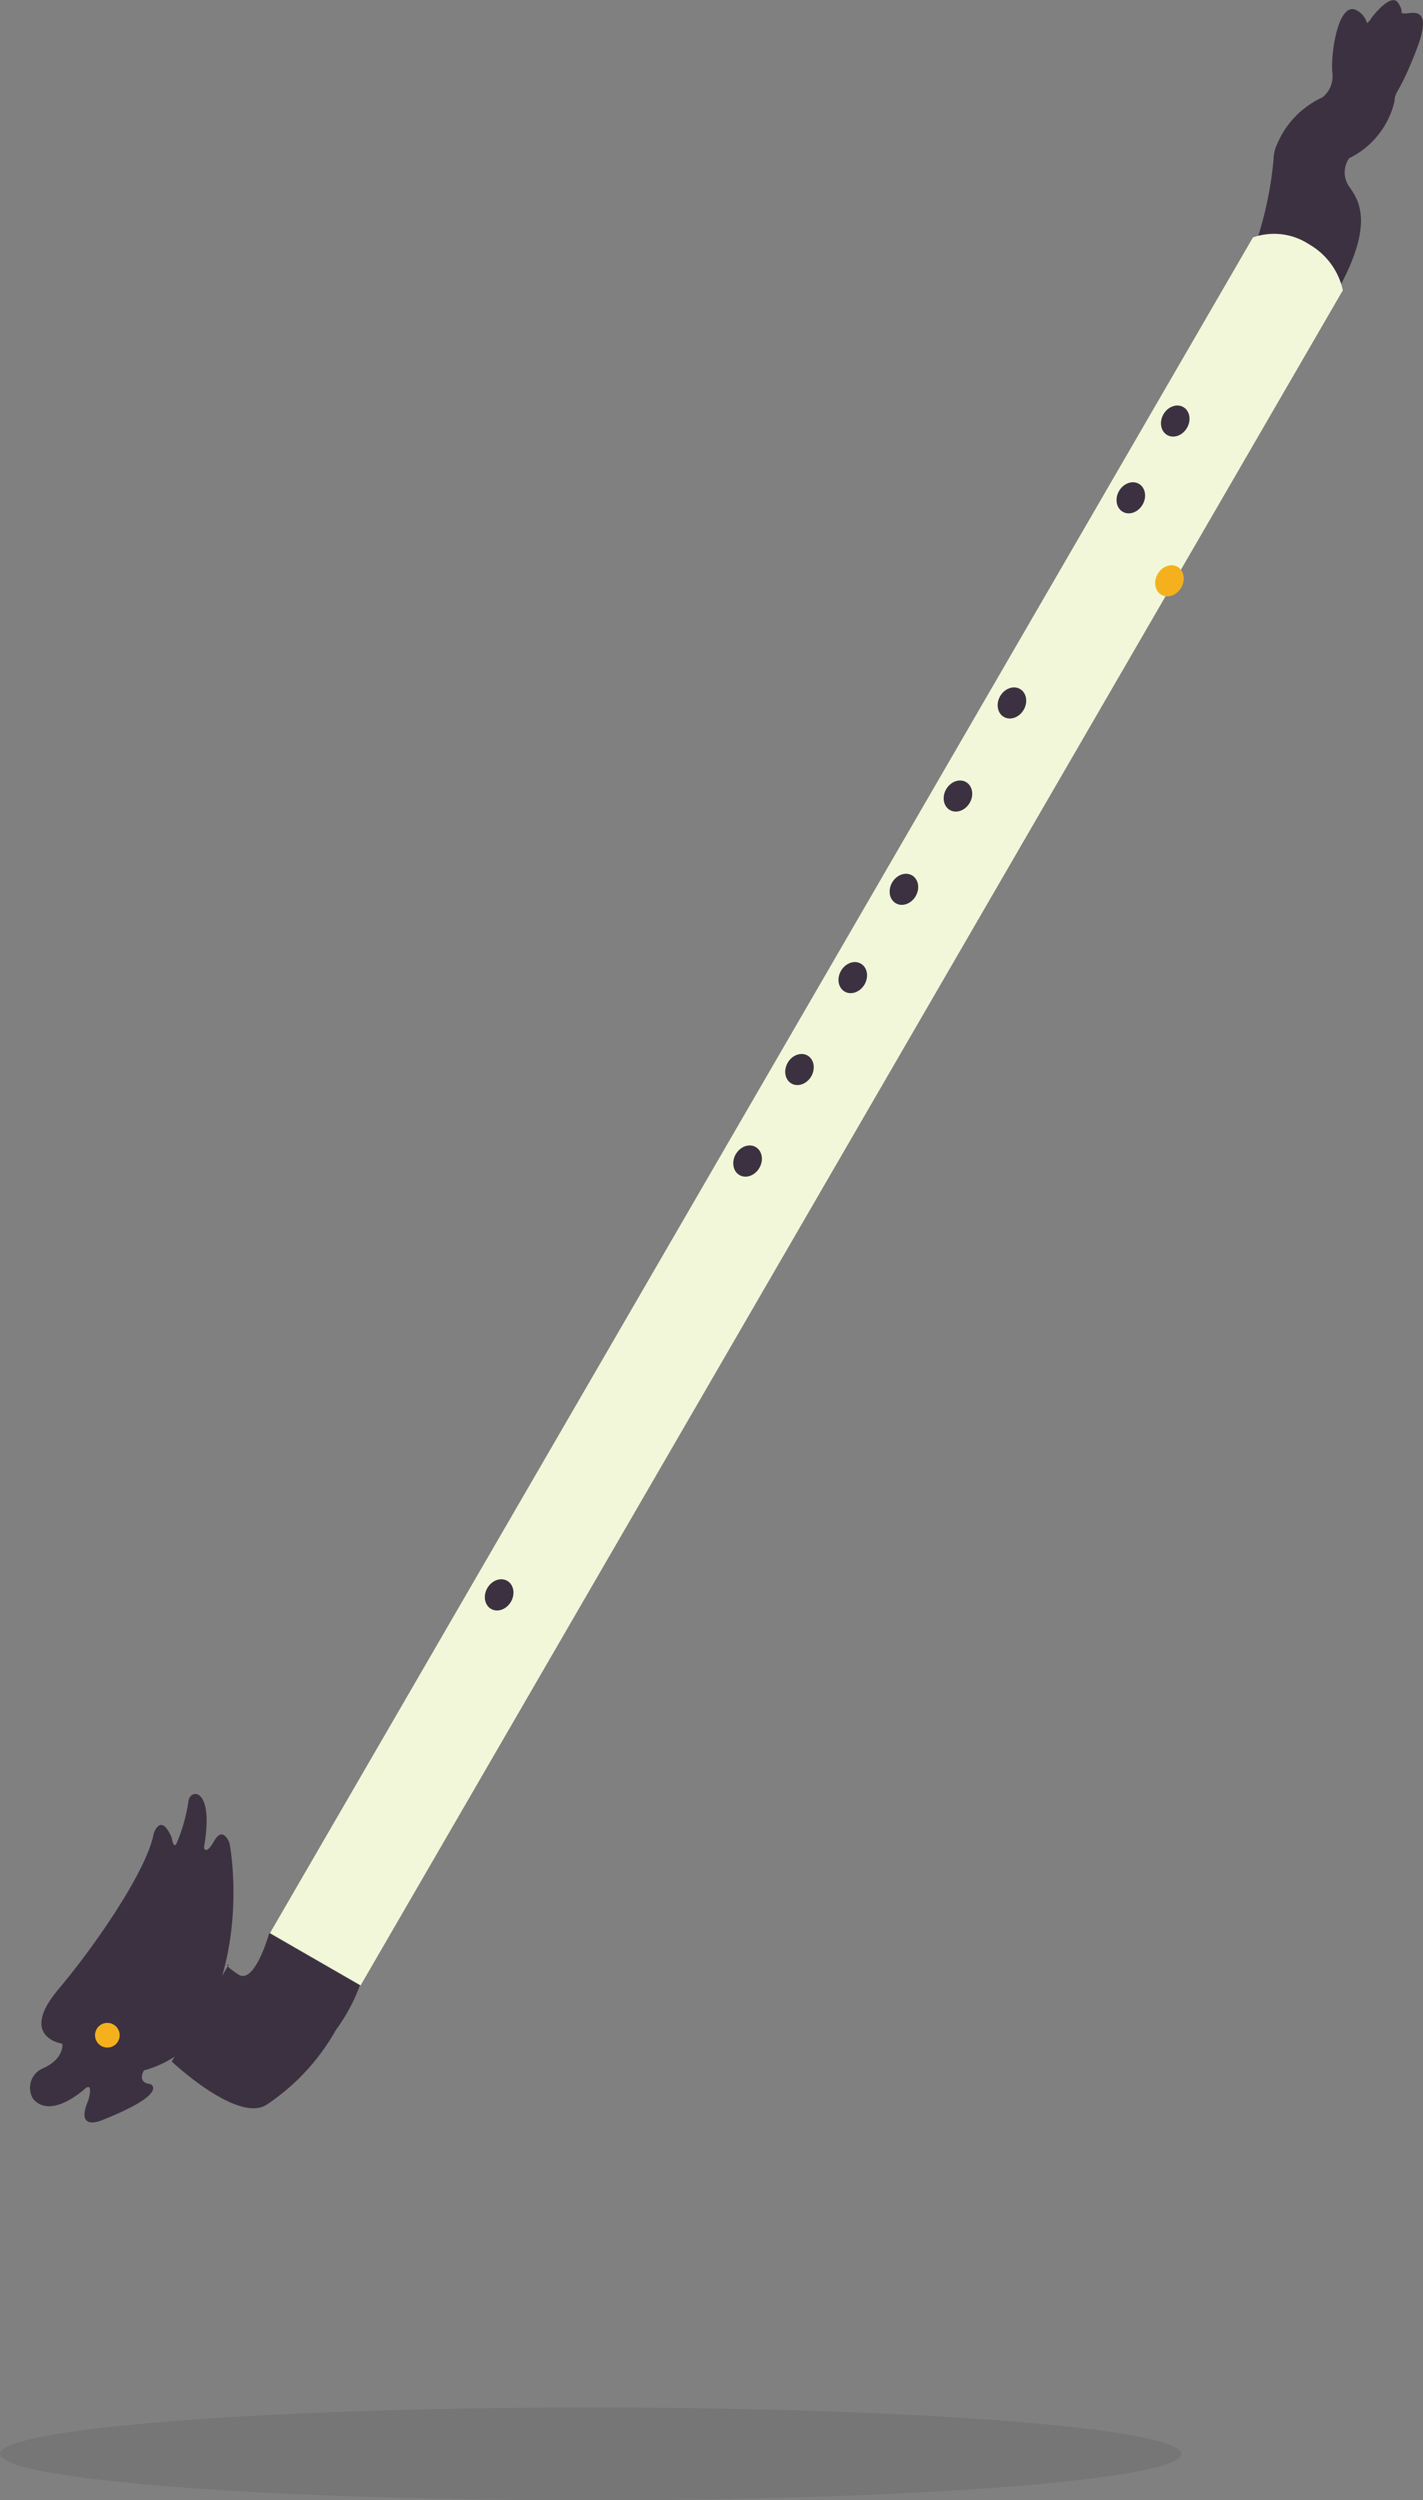 <svg xmlns="http://www.w3.org/2000/svg" viewBox="0 0 78.48 137.82"><rect x="0" y="0" width="78.48" height="137.82" fill="#808080" stroke="none"/><defs><style>.cls-1{fill:#767676;}.cls-2{fill:#3c3140;}.cls-3{fill:#f2f7d9;}.cls-4{fill:#f4b11d;}</style></defs><title>资源 6</title><g id="图层_2" data-name="图层 2"><g id="图层_1-2" data-name="图层 1"><ellipse class="cls-1" cx="32.57" cy="135.27" rx="32.57" ry="2.56"/><path class="cls-2" d="M69.33,13.2a20,20,0,0,0,.91-4.44,2,2,0,0,1,.22-.87,4.92,4.92,0,0,1,2.47-2.52A1.49,1.49,0,0,0,73.48,4c-.1-1,.3-3.81,1.26-3.47a1.14,1.14,0,0,1,.65.74A.79.79,0,0,0,75.63,1c.14-.19,1.1-1.41,1.48-.84s0,.57.38.58,1.58-.47.63,2S76.92,5,76.91,5.58a4.67,4.67,0,0,1-2.5,3.14,1.36,1.36,0,0,0,0,1.57c.58.8,1.35,2.1-.6,5.66"/><path class="cls-3" d="M69.1,13.09,14.89,106.56l5,2.88L74.06,16a3.87,3.87,0,0,0-1.86-2.53A3.51,3.51,0,0,0,69.1,13.09Z"/><ellipse class="cls-2" cx="27.13" cy="88.2" rx="0.89" ry="0.75" transform="matrix(0.5, -0.87, 0.87, 0.5, -62.77, 67.42)"/><ellipse class="cls-2" cx="40.98" cy="64.31" rx="0.89" ry="0.75" transform="matrix(0.5, -0.87, 0.87, 0.5, -35.21, 67.5)"/><ellipse class="cls-2" cx="44.09" cy="58.96" rx="0.89" ry="0.75" transform="translate(-29.03 67.52) rotate(-59.89)"/><ellipse class="cls-2" cx="47.03" cy="53.89" rx="0.89" ry="0.75" transform="translate(-23.18 67.54) rotate(-59.89)"/><ellipse class="cls-2" cx="49.85" cy="49.03" rx="0.89" ry="0.75" transform="translate(-17.57 67.55) rotate(-59.89)"/><ellipse class="cls-2" cx="52.83" cy="43.88" rx="0.89" ry="0.75" transform="translate(-11.63 67.57) rotate(-59.89)"/><ellipse class="cls-2" cx="55.81" cy="38.75" rx="0.89" ry="0.75" transform="translate(-5.71 67.59) rotate(-59.89)"/><ellipse class="cls-2" cx="62.37" cy="27.44" rx="0.89" ry="0.75" transform="translate(7.34 67.63) rotate(-59.89)"/><ellipse class="cls-4" cx="64.5" cy="32.02" rx="0.89" ry="0.75" transform="translate(4.44 71.75) rotate(-59.89)"/><ellipse class="cls-2" cx="64.82" cy="23.21" rx="0.89" ry="0.75" transform="translate(12.22 67.64) rotate(-59.89)"/><path class="cls-2" d="M3.44,112.66s-2.45-.35-.22-3,4.91-6.67,5.25-8.56c0,0,.38-1.25,1,.2,0,0,.1.66.27.31a9.29,9.29,0,0,0,.65-2.3c.06-.72,1.45-.86.86,2.53,0,0,.08.49.57-.37s.84.14.84.14,1.25,6.34-2.27,11.18a6,6,0,0,1-2.45,1.34s-.42.67.35.75c0,0,1.13.49-2.68,2,0,0-1.49.65-.74-1.1,0,0,.3-1-.15-.67,0,0-1.9,1.78-2.9.58a1.17,1.17,0,0,1,.56-1.68C3.57,113.47,3.44,112.66,3.44,112.66Z"/><path class="cls-2" d="M9.47,113.64s3.61,3.4,5.22,2.39a12,12,0,0,0,3.83-4.12,10,10,0,0,0,1.33-2.47l-5-2.88s-.8,2.88-1.71,2.28-.52-.55-.52-.55"/><circle class="cls-4" cx="5.92" cy="112.19" r="0.68"/></g></g></svg>